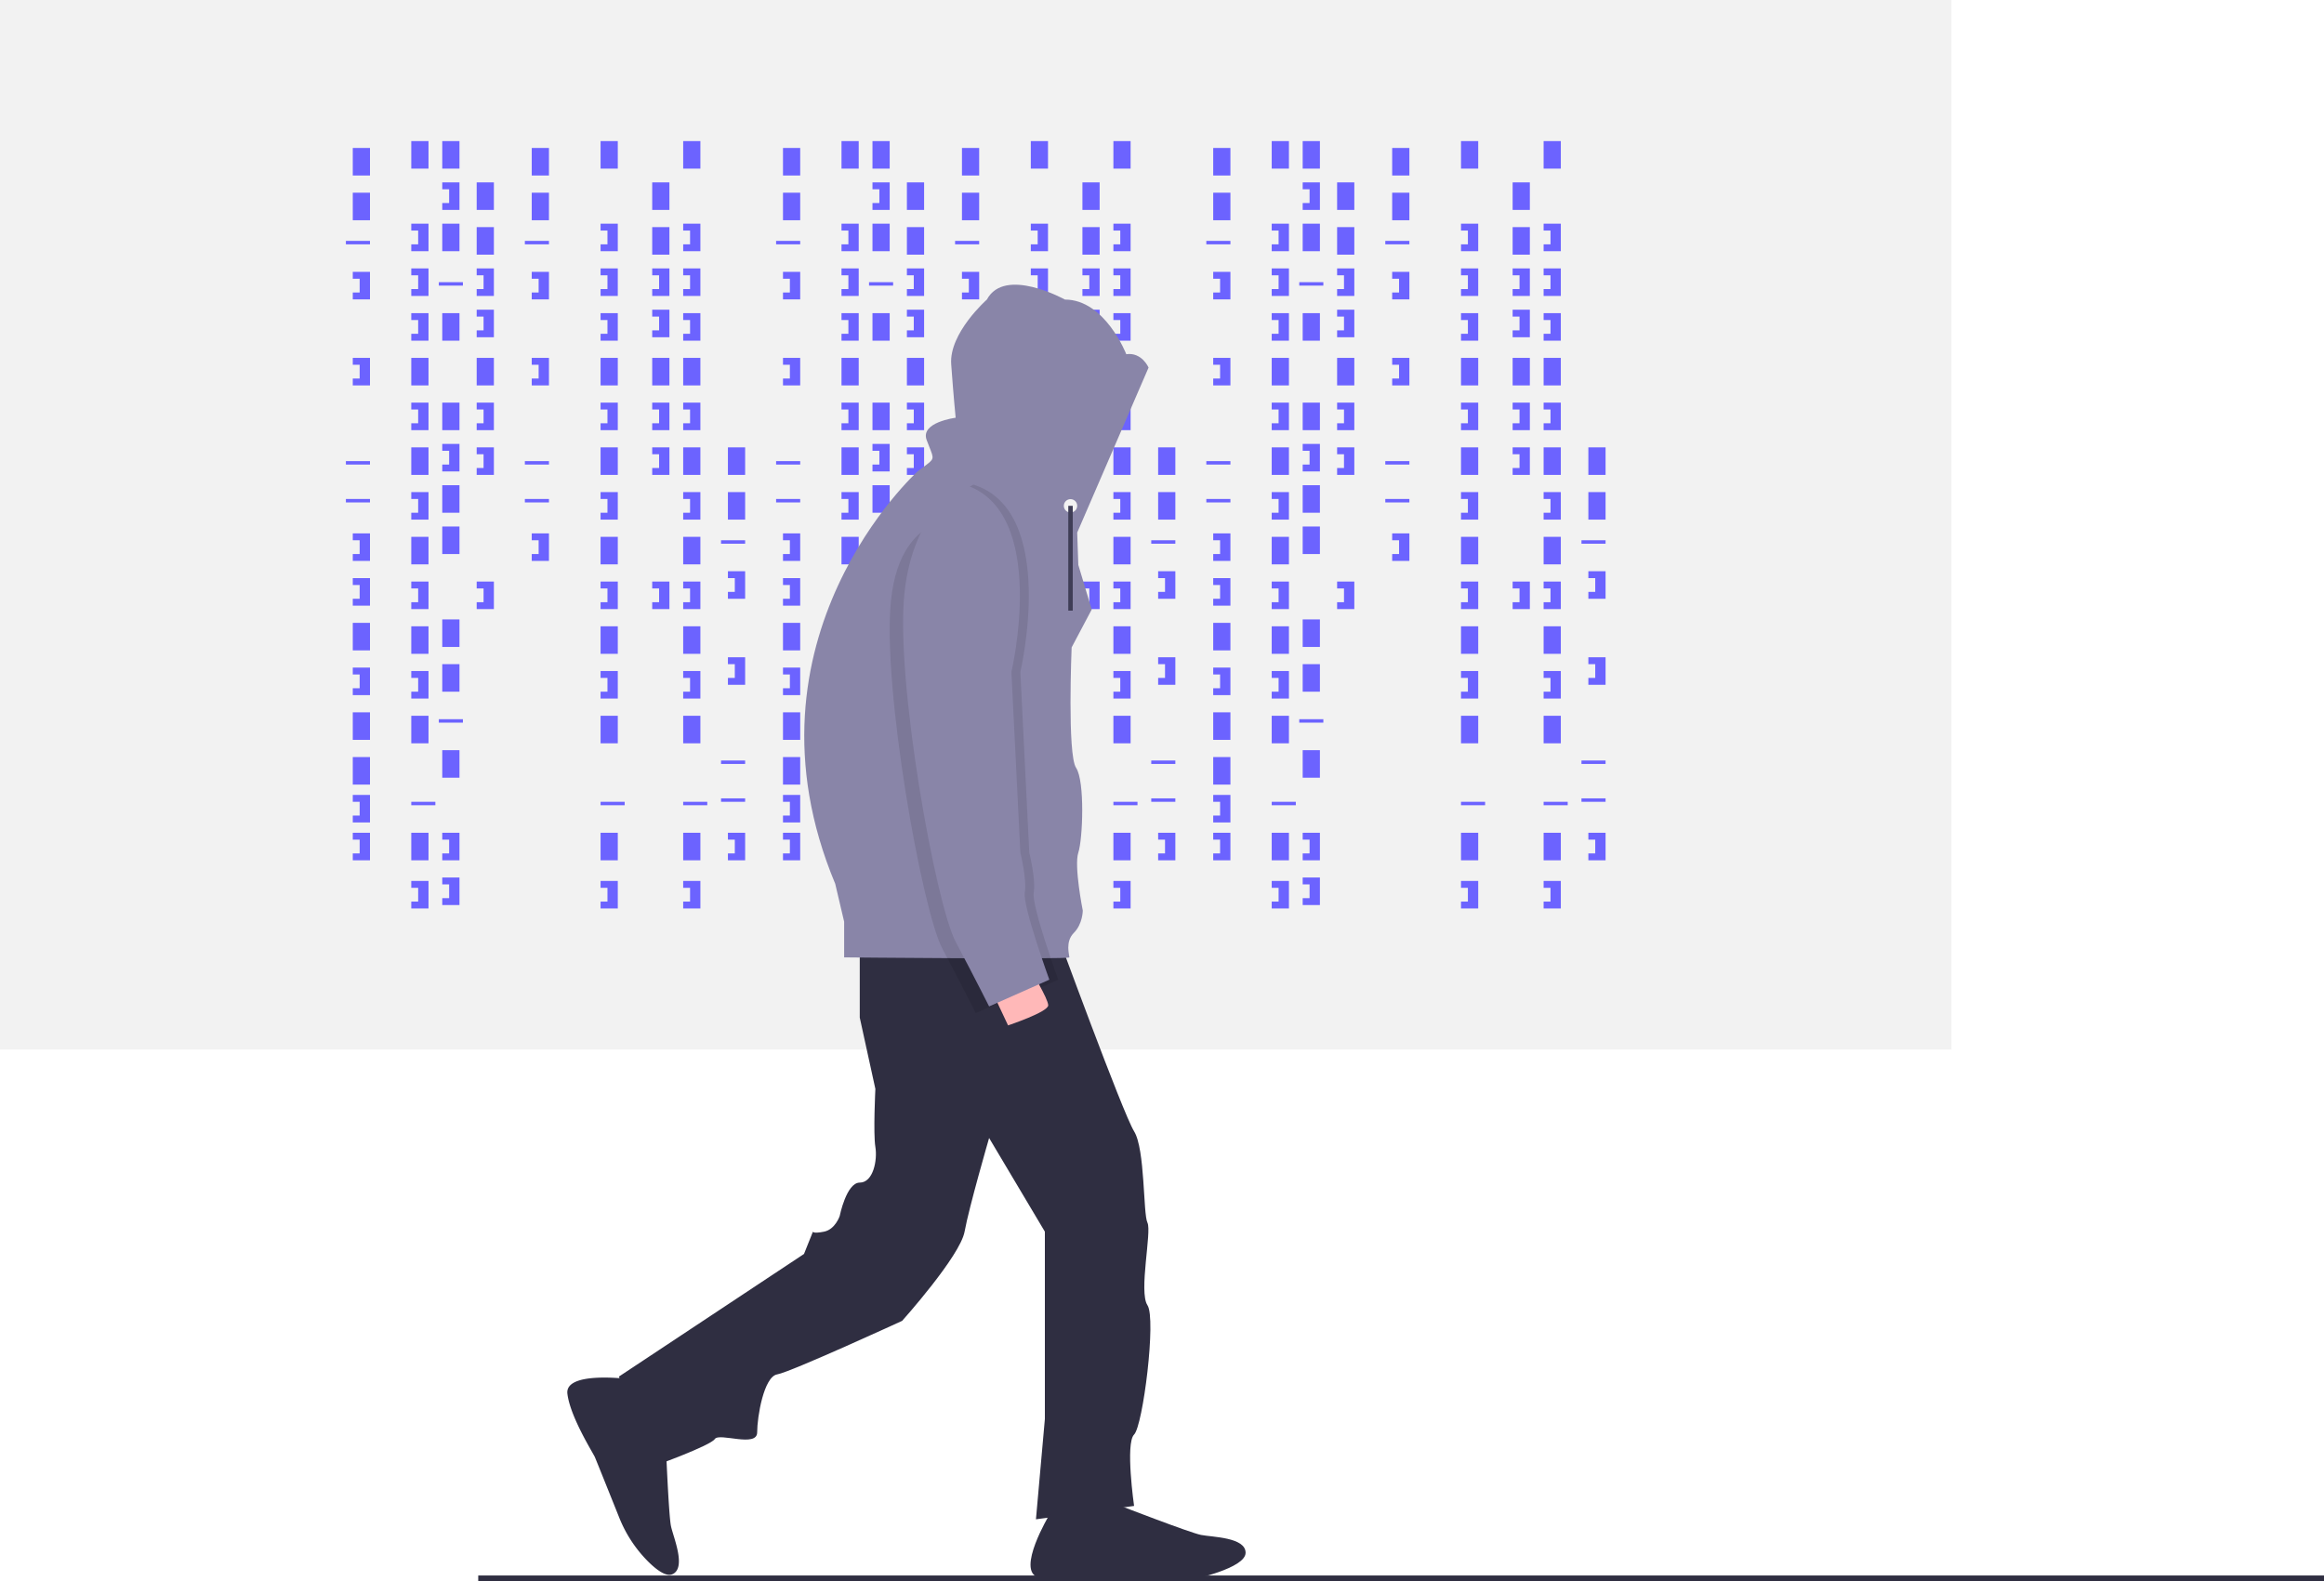 <?xml version="1.0" encoding="utf-8"?>
<svg data-name="Layer 1" width="1042.039" height="709.089" viewBox="0 0 1042.039 709.089"
  xmlns="http://www.w3.org/2000/svg">
  <defs />
  <title>hacker_mind</title>
  <rect width="875" height="470.679" style="fill: rgb(242, 242, 242);" />
  <rect x="158.179" y="66.358" width="7.716" height="12.346" fill="#6c63ff" />
  <rect x="184.414" y="63.272" width="7.716" height="12.346" fill="#6c63ff" />
  <rect x="198.302" y="63.272" width="7.716" height="12.346" fill="#6c63ff" />
  <rect x="198.302" y="100.309" width="7.716" height="12.346" fill="#6c63ff" />
  <rect x="213.735" y="81.79" width="7.716" height="12.346" fill="#6c63ff" />
  <rect x="213.735" y="101.852" width="7.716" height="12.346" fill="#6c63ff" />
  <rect x="198.302" y="140.432" width="7.716" height="12.346" fill="#6c63ff" />
  <rect x="213.735" y="160.494" width="7.716" height="12.346" fill="#6c63ff" />
  <rect x="198.302" y="236.111" width="7.716" height="12.346" fill="#6c63ff" />
  <rect x="184.414" y="160.494" width="7.716" height="12.346" fill="#6c63ff" />
  <rect x="158.179" y="86.42" width="7.716" height="12.346" fill="#6c63ff" />
  <rect x="158.179" y="279.321" width="7.716" height="12.346" fill="#6c63ff" />
  <rect x="158.179" y="319.444" width="7.716" height="12.346" fill="#6c63ff" />
  <rect x="158.179" y="339.506" width="7.716" height="12.346" fill="#6c63ff" />
  <rect x="155.093" y="108.025" width="10.802" height="1.543" fill="#6c63ff" />
  <rect x="196.759" y="126.543" width="10.802" height="1.543" fill="#6c63ff" />
  <rect x="155.093" y="206.79" width="10.802" height="1.543" fill="#6c63ff" />
  <rect x="155.093" y="223.765" width="10.802" height="1.543" fill="#6c63ff" />
  <rect x="196.759" y="322.531" width="10.802" height="1.543" fill="#6c63ff" />
  <rect x="184.414" y="359.568" width="10.802" height="1.543" fill="#6c63ff" />
  <polygon
    points="158.179 121.914 158.179 125 161.265 125 161.265 131.173 158.179 131.173 158.179 134.259 165.895 134.259 165.895 121.914 158.179 121.914"
    fill="#6c63ff" />
  <polygon
    points="184.414 100.309 184.414 103.395 187.5 103.395 187.5 109.568 184.414 109.568 184.414 112.654 192.13 112.654 192.13 100.309 184.414 100.309"
    fill="#6c63ff" />
  <polygon
    points="213.735 120.37 213.735 123.457 216.821 123.457 216.821 129.63 213.735 129.63 213.735 132.716 221.451 132.716 221.451 120.37 213.735 120.37"
    fill="#6c63ff" />
  <polygon
    points="213.735 180.556 213.735 183.642 216.821 183.642 216.821 189.815 213.735 189.815 213.735 192.901 221.451 192.901 221.451 180.556 213.735 180.556"
    fill="#6c63ff" />
  <polygon
    points="213.735 200.617 213.735 203.704 216.821 203.704 216.821 209.877 213.735 209.877 213.735 212.963 221.451 212.963 221.451 200.617 213.735 200.617"
    fill="#6c63ff" />
  <polygon
    points="213.735 138.889 213.735 141.975 216.821 141.975 216.821 148.148 213.735 148.148 213.735 151.235 221.451 151.235 221.451 138.889 213.735 138.889"
    fill="#6c63ff" />
  <polygon
    points="198.302 81.79 198.302 84.877 201.389 84.877 201.389 91.049 198.302 91.049 198.302 94.136 206.019 94.136 206.019 81.79 198.302 81.79"
    fill="#6c63ff" />
  <rect x="198.302" y="180.556" width="7.716" height="12.346" fill="#6c63ff" />
  <rect x="198.302" y="217.593" width="7.716" height="12.346" fill="#6c63ff" />
  <polygon
    points="198.302 199.074 198.302 202.16 201.389 202.16 201.389 208.333 198.302 208.333 198.302 211.42 206.019 211.42 206.019 199.074 198.302 199.074"
    fill="#6c63ff" />
  <polygon
    points="184.414 120.37 184.414 123.457 187.5 123.457 187.5 129.63 184.414 129.63 184.414 132.716 192.13 132.716 192.13 120.37 184.414 120.37"
    fill="#6c63ff" />
  <polygon
    points="184.414 140.432 184.414 143.519 187.5 143.519 187.5 149.691 184.414 149.691 184.414 152.778 192.13 152.778 192.13 140.432 184.414 140.432"
    fill="#6c63ff" />
  <rect x="184.414" y="200.617" width="7.716" height="12.346" fill="#6c63ff" />
  <polygon
    points="184.414 180.556 184.414 183.642 187.5 183.642 187.5 189.815 184.414 189.815 184.414 192.901 192.13 192.901 192.13 180.556 184.414 180.556"
    fill="#6c63ff" />
  <rect x="184.414" y="240.741" width="7.716" height="12.346" fill="#6c63ff" />
  <polygon
    points="184.414 220.679 184.414 223.765 187.5 223.765 187.5 229.938 184.414 229.938 184.414 233.025 192.13 233.025 192.13 220.679 184.414 220.679"
    fill="#6c63ff" />
  <rect x="184.414" y="280.864" width="7.716" height="12.346" fill="#6c63ff" />
  <rect x="198.302" y="277.778" width="7.716" height="12.346" fill="#6c63ff" />
  <polygon
    points="184.414 260.802 184.414 263.889 187.5 263.889 187.5 270.062 184.414 270.062 184.414 273.148 192.13 273.148 192.13 260.802 184.414 260.802"
    fill="#6c63ff" />
  <polygon
    points="213.735 260.802 213.735 263.889 216.821 263.889 216.821 270.062 213.735 270.062 213.735 273.148 221.451 273.148 221.451 260.802 213.735 260.802"
    fill="#6c63ff" />
  <rect x="292.438" y="81.79" width="7.716" height="12.346" fill="#6c63ff" />
  <rect x="292.438" y="101.852" width="7.716" height="12.346" fill="#6c63ff" />
  <rect x="292.438" y="160.494" width="7.716" height="12.346" fill="#6c63ff" />
  <polygon
    points="292.438 120.37 292.438 123.457 295.525 123.457 295.525 129.63 292.438 129.63 292.438 132.716 300.154 132.716 300.154 120.37 292.438 120.37"
    fill="#6c63ff" />
  <polygon
    points="292.438 180.556 292.438 183.642 295.525 183.642 295.525 189.815 292.438 189.815 292.438 192.901 300.154 192.901 300.154 180.556 292.438 180.556"
    fill="#6c63ff" />
  <polygon
    points="292.438 200.617 292.438 203.704 295.525 203.704 295.525 209.877 292.438 209.877 292.438 212.963 300.154 212.963 300.154 200.617 292.438 200.617"
    fill="#6c63ff" />
  <polygon
    points="292.438 138.889 292.438 141.975 295.525 141.975 295.525 148.148 292.438 148.148 292.438 151.235 300.154 151.235 300.154 138.889 292.438 138.889"
    fill="#6c63ff" />
  <polygon
    points="292.438 260.802 292.438 263.889 295.525 263.889 295.525 270.062 292.438 270.062 292.438 273.148 300.154 273.148 300.154 260.802 292.438 260.802"
    fill="#6c63ff" />
  <rect x="184.414" y="320.988" width="7.716" height="12.346" fill="#6c63ff" />
  <rect x="198.302" y="297.84" width="7.716" height="12.346" fill="#6c63ff" />
  <rect x="184.414" y="373.457" width="7.716" height="12.346" fill="#6c63ff" />
  <rect x="198.302" y="336.42" width="7.716" height="12.346" fill="#6c63ff" />
  <polygon
    points="184.414 300.926 184.414 304.012 187.5 304.012 187.5 310.185 184.414 310.185 184.414 313.272 192.13 313.272 192.13 300.926 184.414 300.926"
    fill="#6c63ff" />
  <polygon
    points="184.414 395.062 184.414 398.148 187.5 398.148 187.5 404.321 184.414 404.321 184.414 407.407 192.13 407.407 192.13 395.062 184.414 395.062"
    fill="#6c63ff" />
  <rect x="269.29" y="63.272" width="7.716" height="12.346" fill="#6c63ff" />
  <rect x="269.29" y="160.494" width="7.716" height="12.346" fill="#6c63ff" />
  <rect x="269.29" y="359.568" width="10.802" height="1.543" fill="#6c63ff" />
  <polygon
    points="269.29 100.309 269.29 103.395 272.377 103.395 272.377 109.568 269.29 109.568 269.29 112.654 277.006 112.654 277.006 100.309 269.29 100.309"
    fill="#6c63ff" />
  <polygon
    points="269.29 120.37 269.29 123.457 272.377 123.457 272.377 129.63 269.29 129.63 269.29 132.716 277.006 132.716 277.006 120.37 269.29 120.37"
    fill="#6c63ff" />
  <polygon
    points="269.29 140.432 269.29 143.519 272.377 143.519 272.377 149.691 269.29 149.691 269.29 152.778 277.006 152.778 277.006 140.432 269.29 140.432"
    fill="#6c63ff" />
  <rect x="269.29" y="200.617" width="7.716" height="12.346" fill="#6c63ff" />
  <polygon
    points="269.29 180.556 269.29 183.642 272.377 183.642 272.377 189.815 269.29 189.815 269.29 192.901 277.006 192.901 277.006 180.556 269.29 180.556"
    fill="#6c63ff" />
  <rect x="269.29" y="240.741" width="7.716" height="12.346" fill="#6c63ff" />
  <polygon
    points="269.29 220.679 269.29 223.765 272.377 223.765 272.377 229.938 269.29 229.938 269.29 233.025 277.006 233.025 277.006 220.679 269.29 220.679"
    fill="#6c63ff" />
  <rect x="269.29" y="280.864" width="7.716" height="12.346" fill="#6c63ff" />
  <polygon
    points="269.29 260.802 269.29 263.889 272.377 263.889 272.377 270.062 269.29 270.062 269.29 273.148 277.006 273.148 277.006 260.802 269.29 260.802"
    fill="#6c63ff" />
  <rect x="269.29" y="320.988" width="7.716" height="12.346" fill="#6c63ff" />
  <rect x="269.29" y="373.457" width="7.716" height="12.346" fill="#6c63ff" />
  <polygon
    points="269.29 300.926 269.29 304.012 272.377 304.012 272.377 310.185 269.29 310.185 269.29 313.272 277.006 313.272 277.006 300.926 269.29 300.926"
    fill="#6c63ff" />
  <polygon
    points="269.29 395.062 269.29 398.148 272.377 398.148 272.377 404.321 269.29 404.321 269.29 407.407 277.006 407.407 277.006 395.062 269.29 395.062"
    fill="#6c63ff" />
  <rect x="306.327" y="63.272" width="7.716" height="12.346" fill="#6c63ff" />
  <rect x="306.327" y="160.494" width="7.716" height="12.346" fill="#6c63ff" />
  <rect x="306.327" y="359.568" width="10.802" height="1.543" fill="#6c63ff" />
  <polygon
    points="306.327 100.309 306.327 103.395 309.414 103.395 309.414 109.568 306.327 109.568 306.327 112.654 314.043 112.654 314.043 100.309 306.327 100.309"
    fill="#6c63ff" />
  <polygon
    points="306.327 120.37 306.327 123.457 309.414 123.457 309.414 129.63 306.327 129.63 306.327 132.716 314.043 132.716 314.043 120.37 306.327 120.37"
    fill="#6c63ff" />
  <polygon
    points="306.327 140.432 306.327 143.519 309.414 143.519 309.414 149.691 306.327 149.691 306.327 152.778 314.043 152.778 314.043 140.432 306.327 140.432"
    fill="#6c63ff" />
  <rect x="306.327" y="200.617" width="7.716" height="12.346" fill="#6c63ff" />
  <polygon
    points="306.327 180.556 306.327 183.642 309.414 183.642 309.414 189.815 306.327 189.815 306.327 192.901 314.043 192.901 314.043 180.556 306.327 180.556"
    fill="#6c63ff" />
  <rect x="306.327" y="240.741" width="7.716" height="12.346" fill="#6c63ff" />
  <polygon
    points="306.327 220.679 306.327 223.765 309.414 223.765 309.414 229.938 306.327 229.938 306.327 233.025 314.043 233.025 314.043 220.679 306.327 220.679"
    fill="#6c63ff" />
  <rect x="306.327" y="280.864" width="7.716" height="12.346" fill="#6c63ff" />
  <polygon
    points="306.327 260.802 306.327 263.889 309.414 263.889 309.414 270.062 306.327 270.062 306.327 273.148 314.043 273.148 314.043 260.802 306.327 260.802"
    fill="#6c63ff" />
  <rect x="306.327" y="320.988" width="7.716" height="12.346" fill="#6c63ff" />
  <rect x="306.327" y="373.457" width="7.716" height="12.346" fill="#6c63ff" />
  <polygon
    points="306.327 300.926 306.327 304.012 309.414 304.012 309.414 310.185 306.327 310.185 306.327 313.272 314.043 313.272 314.043 300.926 306.327 300.926"
    fill="#6c63ff" />
  <polygon
    points="306.327 395.062 306.327 398.148 309.414 398.148 309.414 404.321 306.327 404.321 306.327 407.407 314.043 407.407 314.043 395.062 306.327 395.062"
    fill="#6c63ff" />
  <polygon
    points="198.302 373.457 198.302 376.543 201.389 376.543 201.389 382.716 198.302 382.716 198.302 385.802 206.019 385.802 206.019 373.457 198.302 373.457"
    fill="#6c63ff" />
  <polygon
    points="198.302 393.519 198.302 396.605 201.389 396.605 201.389 402.778 198.302 402.778 198.302 405.864 206.019 405.864 206.019 393.519 198.302 393.519"
    fill="#6c63ff" />
  <polygon
    points="158.179 160.494 158.179 163.58 161.265 163.58 161.265 169.753 158.179 169.753 158.179 172.84 165.895 172.84 165.895 160.494 158.179 160.494"
    fill="#6c63ff" />
  <polygon
    points="158.179 239.198 158.179 242.284 161.265 242.284 161.265 248.457 158.179 248.457 158.179 251.543 165.895 251.543 165.895 239.198 158.179 239.198"
    fill="#6c63ff" />
  <polygon
    points="158.179 259.259 158.179 262.346 161.265 262.346 161.265 268.519 158.179 268.519 158.179 271.605 165.895 271.605 165.895 259.259 158.179 259.259"
    fill="#6c63ff" />
  <polygon
    points="158.179 299.383 158.179 302.469 161.265 302.469 161.265 308.642 158.179 308.642 158.179 311.728 165.895 311.728 165.895 299.383 158.179 299.383"
    fill="#6c63ff" />
  <polygon
    points="158.179 356.481 158.179 359.568 161.265 359.568 161.265 365.741 158.179 365.741 158.179 368.827 165.895 368.827 165.895 356.481 158.179 356.481"
    fill="#6c63ff" />
  <polygon
    points="158.179 373.457 158.179 376.543 161.265 376.543 161.265 382.716 158.179 382.716 158.179 385.802 165.895 385.802 165.895 373.457 158.179 373.457"
    fill="#6c63ff" />
  <rect x="238.426" y="66.358" width="7.716" height="12.346" fill="#6c63ff" />
  <rect x="238.426" y="86.42" width="7.716" height="12.346" fill="#6c63ff" />
  <rect x="235.34" y="108.025" width="10.802" height="1.543" fill="#6c63ff" />
  <rect x="235.34" y="206.79" width="10.802" height="1.543" fill="#6c63ff" />
  <rect x="235.34" y="223.765" width="10.802" height="1.543" fill="#6c63ff" />
  <polygon
    points="238.426 121.914 238.426 125 241.512 125 241.512 131.173 238.426 131.173 238.426 134.259 246.142 134.259 246.142 121.914 238.426 121.914"
    fill="#6c63ff" />
  <polygon
    points="238.426 160.494 238.426 163.58 241.512 163.58 241.512 169.753 238.426 169.753 238.426 172.84 246.142 172.84 246.142 160.494 238.426 160.494"
    fill="#6c63ff" />
  <polygon
    points="238.426 239.198 238.426 242.284 241.512 242.284 241.512 248.457 238.426 248.457 238.426 251.543 246.142 251.543 246.142 239.198 238.426 239.198"
    fill="#6c63ff" />
  <rect x="326.389" y="200.617" width="7.716" height="12.346" fill="#6c63ff" />
  <rect x="326.389" y="220.679" width="7.716" height="12.346" fill="#6c63ff" />
  <rect x="323.302" y="242.284" width="10.802" height="1.543" fill="#6c63ff" />
  <rect x="323.302" y="341.049" width="10.802" height="1.543" fill="#6c63ff" />
  <rect x="323.302" y="358.025" width="10.802" height="1.543" fill="#6c63ff" />
  <polygon
    points="326.389 256.173 326.389 259.259 329.475 259.259 329.475 265.432 326.389 265.432 326.389 268.519 334.105 268.519 334.105 256.173 326.389 256.173"
    fill="#6c63ff" />
  <polygon
    points="326.389 294.753 326.389 297.84 329.475 297.84 329.475 304.012 326.389 304.012 326.389 307.099 334.105 307.099 334.105 294.753 326.389 294.753"
    fill="#6c63ff" />
  <polygon
    points="326.389 373.457 326.389 376.543 329.475 376.543 329.475 382.716 326.389 382.716 326.389 385.802 334.105 385.802 334.105 373.457 326.389 373.457"
    fill="#6c63ff" />
  <rect x="351.08" y="66.358" width="7.716" height="12.346" fill="#6c63ff" />
  <rect x="377.315" y="63.272" width="7.716" height="12.346" fill="#6c63ff" />
  <rect x="391.204" y="63.272" width="7.716" height="12.346" fill="#6c63ff" />
  <rect x="391.204" y="100.309" width="7.716" height="12.346" fill="#6c63ff" />
  <rect x="406.636" y="81.79" width="7.716" height="12.346" fill="#6c63ff" />
  <rect x="406.636" y="101.852" width="7.716" height="12.346" fill="#6c63ff" />
  <rect x="391.204" y="140.432" width="7.716" height="12.346" fill="#6c63ff" />
  <rect x="406.636" y="160.494" width="7.716" height="12.346" fill="#6c63ff" />
  <rect x="391.204" y="236.111" width="7.716" height="12.346" fill="#6c63ff" />
  <rect x="377.315" y="160.494" width="7.716" height="12.346" fill="#6c63ff" />
  <rect x="351.08" y="86.42" width="7.716" height="12.346" fill="#6c63ff" />
  <rect x="351.08" y="279.321" width="7.716" height="12.346" fill="#6c63ff" />
  <rect x="351.08" y="319.444" width="7.716" height="12.346" fill="#6c63ff" />
  <rect x="351.08" y="339.506" width="7.716" height="12.346" fill="#6c63ff" />
  <rect x="347.994" y="108.025" width="10.802" height="1.543" fill="#6c63ff" />
  <rect x="389.66" y="126.543" width="10.802" height="1.543" fill="#6c63ff" />
  <rect x="347.994" y="206.79" width="10.802" height="1.543" fill="#6c63ff" />
  <rect x="347.994" y="223.765" width="10.802" height="1.543" fill="#6c63ff" />
  <rect x="389.66" y="322.531" width="10.802" height="1.543" fill="#6c63ff" />
  <rect x="377.315" y="359.568" width="10.802" height="1.543" fill="#6c63ff" />
  <polygon
    points="351.08 121.914 351.08 125 354.167 125 354.167 131.173 351.08 131.173 351.08 134.259 358.796 134.259 358.796 121.914 351.08 121.914"
    fill="#6c63ff" />
  <polygon
    points="377.315 100.309 377.315 103.395 380.401 103.395 380.401 109.568 377.315 109.568 377.315 112.654 385.031 112.654 385.031 100.309 377.315 100.309"
    fill="#6c63ff" />
  <polygon
    points="406.636 120.37 406.636 123.457 409.722 123.457 409.722 129.63 406.636 129.63 406.636 132.716 414.352 132.716 414.352 120.37 406.636 120.37"
    fill="#6c63ff" />
  <polygon
    points="406.636 180.556 406.636 183.642 409.722 183.642 409.722 189.815 406.636 189.815 406.636 192.901 414.352 192.901 414.352 180.556 406.636 180.556"
    fill="#6c63ff" />
  <polygon
    points="406.636 200.617 406.636 203.704 409.722 203.704 409.722 209.877 406.636 209.877 406.636 212.963 414.352 212.963 414.352 200.617 406.636 200.617"
    fill="#6c63ff" />
  <polygon
    points="406.636 138.889 406.636 141.975 409.722 141.975 409.722 148.148 406.636 148.148 406.636 151.235 414.352 151.235 414.352 138.889 406.636 138.889"
    fill="#6c63ff" />
  <polygon
    points="391.204 81.79 391.204 84.877 394.29 84.877 394.29 91.049 391.204 91.049 391.204 94.136 398.92 94.136 398.92 81.79 391.204 81.79"
    fill="#6c63ff" />
  <rect x="391.204" y="180.556" width="7.716" height="12.346" fill="#6c63ff" />
  <rect x="391.204" y="217.593" width="7.716" height="12.346" fill="#6c63ff" />
  <polygon
    points="391.204 199.074 391.204 202.16 394.29 202.16 394.29 208.333 391.204 208.333 391.204 211.42 398.92 211.42 398.92 199.074 391.204 199.074"
    fill="#6c63ff" />
  <polygon
    points="377.315 120.37 377.315 123.457 380.401 123.457 380.401 129.63 377.315 129.63 377.315 132.716 385.031 132.716 385.031 120.37 377.315 120.37"
    fill="#6c63ff" />
  <polygon
    points="377.315 140.432 377.315 143.519 380.401 143.519 380.401 149.691 377.315 149.691 377.315 152.778 385.031 152.778 385.031 140.432 377.315 140.432"
    fill="#6c63ff" />
  <rect x="377.315" y="200.617" width="7.716" height="12.346" fill="#6c63ff" />
  <polygon
    points="377.315 180.556 377.315 183.642 380.401 183.642 380.401 189.815 377.315 189.815 377.315 192.901 385.031 192.901 385.031 180.556 377.315 180.556"
    fill="#6c63ff" />
  <rect x="377.315" y="240.741" width="7.716" height="12.346" fill="#6c63ff" />
  <polygon
    points="377.315 220.679 377.315 223.765 380.401 223.765 380.401 229.938 377.315 229.938 377.315 233.025 385.031 233.025 385.031 220.679 377.315 220.679"
    fill="#6c63ff" />
  <rect x="377.315" y="280.864" width="7.716" height="12.346" fill="#6c63ff" />
  <rect x="391.204" y="277.778" width="7.716" height="12.346" fill="#6c63ff" />
  <polygon
    points="377.315 260.802 377.315 263.889 380.401 263.889 380.401 270.062 377.315 270.062 377.315 273.148 385.031 273.148 385.031 260.802 377.315 260.802"
    fill="#6c63ff" />
  <polygon
    points="406.636 260.802 406.636 263.889 409.722 263.889 409.722 270.062 406.636 270.062 406.636 273.148 414.352 273.148 414.352 260.802 406.636 260.802"
    fill="#6c63ff" />
  <rect x="485.34" y="81.79" width="7.716" height="12.346" fill="#6c63ff" />
  <rect x="485.34" y="101.852" width="7.716" height="12.346" fill="#6c63ff" />
  <rect x="485.34" y="160.494" width="7.716" height="12.346" fill="#6c63ff" />
  <polygon
    points="485.34 120.37 485.34 123.457 488.426 123.457 488.426 129.63 485.34 129.63 485.34 132.716 493.056 132.716 493.056 120.37 485.34 120.37"
    fill="#6c63ff" />
  <polygon
    points="485.34 180.556 485.34 183.642 488.426 183.642 488.426 189.815 485.34 189.815 485.34 192.901 493.056 192.901 493.056 180.556 485.34 180.556"
    fill="#6c63ff" />
  <polygon
    points="485.34 200.617 485.34 203.704 488.426 203.704 488.426 209.877 485.34 209.877 485.34 212.963 493.056 212.963 493.056 200.617 485.34 200.617"
    fill="#6c63ff" />
  <polygon
    points="485.34 138.889 485.34 141.975 488.426 141.975 488.426 148.148 485.34 148.148 485.34 151.235 493.056 151.235 493.056 138.889 485.34 138.889"
    fill="#6c63ff" />
  <polygon
    points="485.34 260.802 485.34 263.889 488.426 263.889 488.426 270.062 485.34 270.062 485.34 273.148 493.056 273.148 493.056 260.802 485.34 260.802"
    fill="#6c63ff" />
  <rect x="377.315" y="320.988" width="7.716" height="12.346" fill="#6c63ff" />
  <rect x="391.204" y="297.84" width="7.716" height="12.346" fill="#6c63ff" />
  <rect x="377.315" y="373.457" width="7.716" height="12.346" fill="#6c63ff" />
  <rect x="391.204" y="336.42" width="7.716" height="12.346" fill="#6c63ff" />
  <polygon
    points="377.315 300.926 377.315 304.012 380.401 304.012 380.401 310.185 377.315 310.185 377.315 313.272 385.031 313.272 385.031 300.926 377.315 300.926"
    fill="#6c63ff" />
  <polygon
    points="377.315 395.062 377.315 398.148 380.401 398.148 380.401 404.321 377.315 404.321 377.315 407.407 385.031 407.407 385.031 395.062 377.315 395.062"
    fill="#6c63ff" />
  <rect x="462.191" y="63.272" width="7.716" height="12.346" fill="#6c63ff" />
  <rect x="462.191" y="160.494" width="7.716" height="12.346" fill="#6c63ff" />
  <rect x="462.191" y="359.568" width="10.802" height="1.543" fill="#6c63ff" />
  <polygon
    points="462.191 100.309 462.191 103.395 465.278 103.395 465.278 109.568 462.191 109.568 462.191 112.654 469.907 112.654 469.907 100.309 462.191 100.309"
    fill="#6c63ff" />
  <polygon
    points="462.191 120.37 462.191 123.457 465.278 123.457 465.278 129.63 462.191 129.63 462.191 132.716 469.907 132.716 469.907 120.37 462.191 120.37"
    fill="#6c63ff" />
  <polygon
    points="462.191 140.432 462.191 143.519 465.278 143.519 465.278 149.691 462.191 149.691 462.191 152.778 469.907 152.778 469.907 140.432 462.191 140.432"
    fill="#6c63ff" />
  <rect x="462.191" y="200.617" width="7.716" height="12.346" fill="#6c63ff" />
  <polygon
    points="462.191 180.556 462.191 183.642 465.278 183.642 465.278 189.815 462.191 189.815 462.191 192.901 469.907 192.901 469.907 180.556 462.191 180.556"
    fill="#6c63ff" />
  <rect x="462.191" y="240.741" width="7.716" height="12.346" fill="#6c63ff" />
  <polygon
    points="462.191 220.679 462.191 223.765 465.278 223.765 465.278 229.938 462.191 229.938 462.191 233.025 469.907 233.025 469.907 220.679 462.191 220.679"
    fill="#6c63ff" />
  <rect x="462.191" y="280.864" width="7.716" height="12.346" fill="#6c63ff" />
  <polygon
    points="462.191 260.802 462.191 263.889 465.278 263.889 465.278 270.062 462.191 270.062 462.191 273.148 469.907 273.148 469.907 260.802 462.191 260.802"
    fill="#6c63ff" />
  <rect x="462.191" y="320.988" width="7.716" height="12.346" fill="#6c63ff" />
  <rect x="462.191" y="373.457" width="7.716" height="12.346" fill="#6c63ff" />
  <polygon
    points="462.191 300.926 462.191 304.012 465.278 304.012 465.278 310.185 462.191 310.185 462.191 313.272 469.907 313.272 469.907 300.926 462.191 300.926"
    fill="#6c63ff" />
  <polygon
    points="462.191 395.062 462.191 398.148 465.278 398.148 465.278 404.321 462.191 404.321 462.191 407.407 469.907 407.407 469.907 395.062 462.191 395.062"
    fill="#6c63ff" />
  <rect x="499.228" y="63.272" width="7.716" height="12.346" fill="#6c63ff" />
  <rect x="499.228" y="160.494" width="7.716" height="12.346" fill="#6c63ff" />
  <rect x="499.228" y="359.568" width="10.802" height="1.543" fill="#6c63ff" />
  <polygon
    points="499.228 100.309 499.228 103.395 502.315 103.395 502.315 109.568 499.228 109.568 499.228 112.654 506.944 112.654 506.944 100.309 499.228 100.309"
    fill="#6c63ff" />
  <polygon
    points="499.228 120.37 499.228 123.457 502.315 123.457 502.315 129.63 499.228 129.63 499.228 132.716 506.944 132.716 506.944 120.37 499.228 120.37"
    fill="#6c63ff" />
  <polygon
    points="499.228 140.432 499.228 143.519 502.315 143.519 502.315 149.691 499.228 149.691 499.228 152.778 506.944 152.778 506.944 140.432 499.228 140.432"
    fill="#6c63ff" />
  <rect x="499.228" y="200.617" width="7.716" height="12.346" fill="#6c63ff" />
  <polygon
    points="499.228 180.556 499.228 183.642 502.315 183.642 502.315 189.815 499.228 189.815 499.228 192.901 506.944 192.901 506.944 180.556 499.228 180.556"
    fill="#6c63ff" />
  <rect x="499.228" y="240.741" width="7.716" height="12.346" fill="#6c63ff" />
  <polygon
    points="499.228 220.679 499.228 223.765 502.315 223.765 502.315 229.938 499.228 229.938 499.228 233.025 506.944 233.025 506.944 220.679 499.228 220.679"
    fill="#6c63ff" />
  <rect x="499.228" y="280.864" width="7.716" height="12.346" fill="#6c63ff" />
  <polygon
    points="499.228 260.802 499.228 263.889 502.315 263.889 502.315 270.062 499.228 270.062 499.228 273.148 506.944 273.148 506.944 260.802 499.228 260.802"
    fill="#6c63ff" />
  <rect x="499.228" y="320.988" width="7.716" height="12.346" fill="#6c63ff" />
  <rect x="499.228" y="373.457" width="7.716" height="12.346" fill="#6c63ff" />
  <polygon
    points="499.228 300.926 499.228 304.012 502.315 304.012 502.315 310.185 499.228 310.185 499.228 313.272 506.944 313.272 506.944 300.926 499.228 300.926"
    fill="#6c63ff" />
  <polygon
    points="499.228 395.062 499.228 398.148 502.315 398.148 502.315 404.321 499.228 404.321 499.228 407.407 506.944 407.407 506.944 395.062 499.228 395.062"
    fill="#6c63ff" />
  <polygon
    points="391.204 373.457 391.204 376.543 394.29 376.543 394.29 382.716 391.204 382.716 391.204 385.802 398.92 385.802 398.92 373.457 391.204 373.457"
    fill="#6c63ff" />
  <polygon
    points="391.204 393.519 391.204 396.605 394.29 396.605 394.29 402.778 391.204 402.778 391.204 405.864 398.92 405.864 398.92 393.519 391.204 393.519"
    fill="#6c63ff" />
  <polygon
    points="351.08 160.494 351.08 163.58 354.167 163.58 354.167 169.753 351.08 169.753 351.08 172.84 358.796 172.84 358.796 160.494 351.08 160.494"
    fill="#6c63ff" />
  <polygon
    points="351.08 239.198 351.08 242.284 354.167 242.284 354.167 248.457 351.08 248.457 351.08 251.543 358.796 251.543 358.796 239.198 351.08 239.198"
    fill="#6c63ff" />
  <polygon
    points="351.08 259.259 351.08 262.346 354.167 262.346 354.167 268.519 351.08 268.519 351.08 271.605 358.796 271.605 358.796 259.259 351.08 259.259"
    fill="#6c63ff" />
  <polygon
    points="351.08 299.383 351.08 302.469 354.167 302.469 354.167 308.642 351.08 308.642 351.08 311.728 358.796 311.728 358.796 299.383 351.08 299.383"
    fill="#6c63ff" />
  <polygon
    points="351.08 356.481 351.08 359.568 354.167 359.568 354.167 365.741 351.08 365.741 351.08 368.827 358.796 368.827 358.796 356.481 351.08 356.481"
    fill="#6c63ff" />
  <polygon
    points="351.08 373.457 351.08 376.543 354.167 376.543 354.167 382.716 351.08 382.716 351.08 385.802 358.796 385.802 358.796 373.457 351.08 373.457"
    fill="#6c63ff" />
  <rect x="431.327" y="66.358" width="7.716" height="12.346" fill="#6c63ff" />
  <rect x="431.327" y="86.42" width="7.716" height="12.346" fill="#6c63ff" />
  <rect x="428.241" y="108.025" width="10.802" height="1.543" fill="#6c63ff" />
  <rect x="428.241" y="206.79" width="10.802" height="1.543" fill="#6c63ff" />
  <rect x="428.241" y="223.765" width="10.802" height="1.543" fill="#6c63ff" />
  <polygon
    points="431.327 121.914 431.327 125 434.414 125 434.414 131.173 431.327 131.173 431.327 134.259 439.043 134.259 439.043 121.914 431.327 121.914"
    fill="#6c63ff" />
  <polygon
    points="431.327 160.494 431.327 163.58 434.414 163.58 434.414 169.753 431.327 169.753 431.327 172.84 439.043 172.84 439.043 160.494 431.327 160.494"
    fill="#6c63ff" />
  <polygon
    points="431.327 239.198 431.327 242.284 434.414 242.284 434.414 248.457 431.327 248.457 431.327 251.543 439.043 251.543 439.043 239.198 431.327 239.198"
    fill="#6c63ff" />
  <rect x="519.29" y="200.617" width="7.716" height="12.346" fill="#6c63ff" />
  <rect x="519.29" y="220.679" width="7.716" height="12.346" fill="#6c63ff" />
  <rect x="516.204" y="242.284" width="10.802" height="1.543" fill="#6c63ff" />
  <rect x="516.204" y="341.049" width="10.802" height="1.543" fill="#6c63ff" />
  <rect x="516.204" y="358.025" width="10.802" height="1.543" fill="#6c63ff" />
  <polygon
    points="519.29 256.173 519.29 259.259 522.377 259.259 522.377 265.432 519.29 265.432 519.29 268.519 527.006 268.519 527.006 256.173 519.29 256.173"
    fill="#6c63ff" />
  <polygon
    points="519.29 294.753 519.29 297.84 522.377 297.84 522.377 304.012 519.29 304.012 519.29 307.099 527.006 307.099 527.006 294.753 519.29 294.753"
    fill="#6c63ff" />
  <polygon
    points="519.29 373.457 519.29 376.543 522.377 376.543 522.377 382.716 519.29 382.716 519.29 385.802 527.006 385.802 527.006 373.457 519.29 373.457"
    fill="#6c63ff" />
  <rect x="543.981" y="66.358" width="7.716" height="12.346" fill="#6c63ff" />
  <rect x="570.216" y="63.272" width="7.716" height="12.346" fill="#6c63ff" />
  <rect x="584.105" y="63.272" width="7.716" height="12.346" fill="#6c63ff" />
  <rect x="584.105" y="100.309" width="7.716" height="12.346" fill="#6c63ff" />
  <rect x="599.537" y="81.79" width="7.716" height="12.346" fill="#6c63ff" />
  <rect x="599.537" y="101.852" width="7.716" height="12.346" fill="#6c63ff" />
  <rect x="584.105" y="140.432" width="7.716" height="12.346" fill="#6c63ff" />
  <rect x="599.537" y="160.494" width="7.716" height="12.346" fill="#6c63ff" />
  <rect x="584.105" y="236.111" width="7.716" height="12.346" fill="#6c63ff" />
  <rect x="570.216" y="160.494" width="7.716" height="12.346" fill="#6c63ff" />
  <rect x="543.981" y="86.42" width="7.716" height="12.346" fill="#6c63ff" />
  <rect x="543.981" y="279.321" width="7.716" height="12.346" fill="#6c63ff" />
  <rect x="543.981" y="319.444" width="7.716" height="12.346" fill="#6c63ff" />
  <rect x="543.981" y="339.506" width="7.716" height="12.346" fill="#6c63ff" />
  <rect x="540.895" y="108.025" width="10.802" height="1.543" fill="#6c63ff" />
  <rect x="582.562" y="126.543" width="10.802" height="1.543" fill="#6c63ff" />
  <rect x="540.895" y="206.79" width="10.802" height="1.543" fill="#6c63ff" />
  <rect x="540.895" y="223.765" width="10.802" height="1.543" fill="#6c63ff" />
  <rect x="582.562" y="322.531" width="10.802" height="1.543" fill="#6c63ff" />
  <rect x="570.216" y="359.568" width="10.802" height="1.543" fill="#6c63ff" />
  <polygon
    points="543.981 121.914 543.981 125 547.068 125 547.068 131.173 543.981 131.173 543.981 134.259 551.698 134.259 551.698 121.914 543.981 121.914"
    fill="#6c63ff" />
  <polygon
    points="570.216 100.309 570.216 103.395 573.302 103.395 573.302 109.568 570.216 109.568 570.216 112.654 577.932 112.654 577.932 100.309 570.216 100.309"
    fill="#6c63ff" />
  <polygon
    points="599.537 120.37 599.537 123.457 602.623 123.457 602.623 129.63 599.537 129.63 599.537 132.716 607.253 132.716 607.253 120.37 599.537 120.37"
    fill="#6c63ff" />
  <polygon
    points="599.537 180.556 599.537 183.642 602.623 183.642 602.623 189.815 599.537 189.815 599.537 192.901 607.253 192.901 607.253 180.556 599.537 180.556"
    fill="#6c63ff" />
  <polygon
    points="599.537 200.617 599.537 203.704 602.623 203.704 602.623 209.877 599.537 209.877 599.537 212.963 607.253 212.963 607.253 200.617 599.537 200.617"
    fill="#6c63ff" />
  <polygon
    points="599.537 138.889 599.537 141.975 602.623 141.975 602.623 148.148 599.537 148.148 599.537 151.235 607.253 151.235 607.253 138.889 599.537 138.889"
    fill="#6c63ff" />
  <polygon
    points="584.105 81.79 584.105 84.877 587.191 84.877 587.191 91.049 584.105 91.049 584.105 94.136 591.821 94.136 591.821 81.79 584.105 81.79"
    fill="#6c63ff" />
  <rect x="584.105" y="180.556" width="7.716" height="12.346" fill="#6c63ff" />
  <rect x="584.105" y="217.593" width="7.716" height="12.346" fill="#6c63ff" />
  <polygon
    points="584.105 199.074 584.105 202.16 587.191 202.16 587.191 208.333 584.105 208.333 584.105 211.42 591.821 211.42 591.821 199.074 584.105 199.074"
    fill="#6c63ff" />
  <polygon
    points="570.216 120.37 570.216 123.457 573.302 123.457 573.302 129.63 570.216 129.63 570.216 132.716 577.932 132.716 577.932 120.37 570.216 120.37"
    fill="#6c63ff" />
  <polygon
    points="570.216 140.432 570.216 143.519 573.302 143.519 573.302 149.691 570.216 149.691 570.216 152.778 577.932 152.778 577.932 140.432 570.216 140.432"
    fill="#6c63ff" />
  <rect x="570.216" y="200.617" width="7.716" height="12.346" fill="#6c63ff" />
  <polygon
    points="570.216 180.556 570.216 183.642 573.302 183.642 573.302 189.815 570.216 189.815 570.216 192.901 577.932 192.901 577.932 180.556 570.216 180.556"
    fill="#6c63ff" />
  <rect x="570.216" y="240.741" width="7.716" height="12.346" fill="#6c63ff" />
  <polygon
    points="570.216 220.679 570.216 223.765 573.302 223.765 573.302 229.938 570.216 229.938 570.216 233.025 577.932 233.025 577.932 220.679 570.216 220.679"
    fill="#6c63ff" />
  <rect x="570.216" y="280.864" width="7.716" height="12.346" fill="#6c63ff" />
  <rect x="584.105" y="277.778" width="7.716" height="12.346" fill="#6c63ff" />
  <polygon
    points="570.216 260.802 570.216 263.889 573.302 263.889 573.302 270.062 570.216 270.062 570.216 273.148 577.932 273.148 577.932 260.802 570.216 260.802"
    fill="#6c63ff" />
  <polygon
    points="599.537 260.802 599.537 263.889 602.623 263.889 602.623 270.062 599.537 270.062 599.537 273.148 607.253 273.148 607.253 260.802 599.537 260.802"
    fill="#6c63ff" />
  <rect x="678.241" y="81.79" width="7.716" height="12.346" fill="#6c63ff" />
  <rect x="678.241" y="101.852" width="7.716" height="12.346" fill="#6c63ff" />
  <rect x="678.241" y="160.494" width="7.716" height="12.346" fill="#6c63ff" />
  <polygon
    points="678.241 120.37 678.241 123.457 681.327 123.457 681.327 129.63 678.241 129.63 678.241 132.716 685.957 132.716 685.957 120.37 678.241 120.37"
    fill="#6c63ff" />
  <polygon
    points="678.241 180.556 678.241 183.642 681.327 183.642 681.327 189.815 678.241 189.815 678.241 192.901 685.957 192.901 685.957 180.556 678.241 180.556"
    fill="#6c63ff" />
  <polygon
    points="678.241 200.617 678.241 203.704 681.327 203.704 681.327 209.877 678.241 209.877 678.241 212.963 685.957 212.963 685.957 200.617 678.241 200.617"
    fill="#6c63ff" />
  <polygon
    points="678.241 138.889 678.241 141.975 681.327 141.975 681.327 148.148 678.241 148.148 678.241 151.235 685.957 151.235 685.957 138.889 678.241 138.889"
    fill="#6c63ff" />
  <polygon
    points="678.241 260.802 678.241 263.889 681.327 263.889 681.327 270.062 678.241 270.062 678.241 273.148 685.957 273.148 685.957 260.802 678.241 260.802"
    fill="#6c63ff" />
  <rect x="570.216" y="320.988" width="7.716" height="12.346" fill="#6c63ff" />
  <rect x="584.105" y="297.84" width="7.716" height="12.346" fill="#6c63ff" />
  <rect x="570.216" y="373.457" width="7.716" height="12.346" fill="#6c63ff" />
  <rect x="584.105" y="336.42" width="7.716" height="12.346" fill="#6c63ff" />
  <polygon
    points="570.216 300.926 570.216 304.012 573.302 304.012 573.302 310.185 570.216 310.185 570.216 313.272 577.932 313.272 577.932 300.926 570.216 300.926"
    fill="#6c63ff" />
  <polygon
    points="570.216 395.062 570.216 398.148 573.302 398.148 573.302 404.321 570.216 404.321 570.216 407.407 577.932 407.407 577.932 395.062 570.216 395.062"
    fill="#6c63ff" />
  <rect x="655.093" y="63.272" width="7.716" height="12.346" fill="#6c63ff" />
  <rect x="655.093" y="160.494" width="7.716" height="12.346" fill="#6c63ff" />
  <rect x="655.093" y="359.568" width="10.802" height="1.543" fill="#6c63ff" />
  <polygon
    points="655.093 100.309 655.093 103.395 658.179 103.395 658.179 109.568 655.093 109.568 655.093 112.654 662.809 112.654 662.809 100.309 655.093 100.309"
    fill="#6c63ff" />
  <polygon
    points="655.093 120.37 655.093 123.457 658.179 123.457 658.179 129.63 655.093 129.63 655.093 132.716 662.809 132.716 662.809 120.37 655.093 120.37"
    fill="#6c63ff" />
  <polygon
    points="655.093 140.432 655.093 143.519 658.179 143.519 658.179 149.691 655.093 149.691 655.093 152.778 662.809 152.778 662.809 140.432 655.093 140.432"
    fill="#6c63ff" />
  <rect x="655.093" y="200.617" width="7.716" height="12.346" fill="#6c63ff" />
  <polygon
    points="655.093 180.556 655.093 183.642 658.179 183.642 658.179 189.815 655.093 189.815 655.093 192.901 662.809 192.901 662.809 180.556 655.093 180.556"
    fill="#6c63ff" />
  <rect x="655.093" y="240.741" width="7.716" height="12.346" fill="#6c63ff" />
  <polygon
    points="655.093 220.679 655.093 223.765 658.179 223.765 658.179 229.938 655.093 229.938 655.093 233.025 662.809 233.025 662.809 220.679 655.093 220.679"
    fill="#6c63ff" />
  <rect x="655.093" y="280.864" width="7.716" height="12.346" fill="#6c63ff" />
  <polygon
    points="655.093 260.802 655.093 263.889 658.179 263.889 658.179 270.062 655.093 270.062 655.093 273.148 662.809 273.148 662.809 260.802 655.093 260.802"
    fill="#6c63ff" />
  <rect x="655.093" y="320.988" width="7.716" height="12.346" fill="#6c63ff" />
  <rect x="655.093" y="373.457" width="7.716" height="12.346" fill="#6c63ff" />
  <polygon
    points="655.093 300.926 655.093 304.012 658.179 304.012 658.179 310.185 655.093 310.185 655.093 313.272 662.809 313.272 662.809 300.926 655.093 300.926"
    fill="#6c63ff" />
  <polygon
    points="655.093 395.062 655.093 398.148 658.179 398.148 658.179 404.321 655.093 404.321 655.093 407.407 662.809 407.407 662.809 395.062 655.093 395.062"
    fill="#6c63ff" />
  <rect x="692.13" y="63.272" width="7.716" height="12.346" fill="#6c63ff" />
  <rect x="692.13" y="160.494" width="7.716" height="12.346" fill="#6c63ff" />
  <rect x="692.13" y="359.568" width="10.802" height="1.543" fill="#6c63ff" />
  <polygon
    points="692.13 100.309 692.13 103.395 695.216 103.395 695.216 109.568 692.13 109.568 692.13 112.654 699.846 112.654 699.846 100.309 692.13 100.309"
    fill="#6c63ff" />
  <polygon
    points="692.13 120.37 692.13 123.457 695.216 123.457 695.216 129.63 692.13 129.63 692.13 132.716 699.846 132.716 699.846 120.37 692.13 120.37"
    fill="#6c63ff" />
  <polygon
    points="692.13 140.432 692.13 143.519 695.216 143.519 695.216 149.691 692.13 149.691 692.13 152.778 699.846 152.778 699.846 140.432 692.13 140.432"
    fill="#6c63ff" />
  <rect x="692.13" y="200.617" width="7.716" height="12.346" fill="#6c63ff" />
  <polygon
    points="692.13 180.556 692.13 183.642 695.216 183.642 695.216 189.815 692.13 189.815 692.13 192.901 699.846 192.901 699.846 180.556 692.13 180.556"
    fill="#6c63ff" />
  <rect x="692.13" y="240.741" width="7.716" height="12.346" fill="#6c63ff" />
  <polygon
    points="692.13 220.679 692.13 223.765 695.216 223.765 695.216 229.938 692.13 229.938 692.13 233.025 699.846 233.025 699.846 220.679 692.13 220.679"
    fill="#6c63ff" />
  <rect x="692.13" y="280.864" width="7.716" height="12.346" fill="#6c63ff" />
  <polygon
    points="692.13 260.802 692.13 263.889 695.216 263.889 695.216 270.062 692.13 270.062 692.13 273.148 699.846 273.148 699.846 260.802 692.13 260.802"
    fill="#6c63ff" />
  <rect x="692.13" y="320.988" width="7.716" height="12.346" fill="#6c63ff" />
  <rect x="692.13" y="373.457" width="7.716" height="12.346" fill="#6c63ff" />
  <polygon
    points="692.13 300.926 692.13 304.012 695.216 304.012 695.216 310.185 692.13 310.185 692.13 313.272 699.846 313.272 699.846 300.926 692.13 300.926"
    fill="#6c63ff" />
  <polygon
    points="692.13 395.062 692.13 398.148 695.216 398.148 695.216 404.321 692.13 404.321 692.13 407.407 699.846 407.407 699.846 395.062 692.13 395.062"
    fill="#6c63ff" />
  <polygon
    points="584.105 373.457 584.105 376.543 587.191 376.543 587.191 382.716 584.105 382.716 584.105 385.802 591.821 385.802 591.821 373.457 584.105 373.457"
    fill="#6c63ff" />
  <polygon
    points="584.105 393.519 584.105 396.605 587.191 396.605 587.191 402.778 584.105 402.778 584.105 405.864 591.821 405.864 591.821 393.519 584.105 393.519"
    fill="#6c63ff" />
  <polygon
    points="543.981 160.494 543.981 163.58 547.068 163.58 547.068 169.753 543.981 169.753 543.981 172.84 551.698 172.84 551.698 160.494 543.981 160.494"
    fill="#6c63ff" />
  <polygon
    points="543.981 239.198 543.981 242.284 547.068 242.284 547.068 248.457 543.981 248.457 543.981 251.543 551.698 251.543 551.698 239.198 543.981 239.198"
    fill="#6c63ff" />
  <polygon
    points="543.981 259.259 543.981 262.346 547.068 262.346 547.068 268.519 543.981 268.519 543.981 271.605 551.698 271.605 551.698 259.259 543.981 259.259"
    fill="#6c63ff" />
  <polygon
    points="543.981 299.383 543.981 302.469 547.068 302.469 547.068 308.642 543.981 308.642 543.981 311.728 551.698 311.728 551.698 299.383 543.981 299.383"
    fill="#6c63ff" />
  <polygon
    points="543.981 356.481 543.981 359.568 547.068 359.568 547.068 365.741 543.981 365.741 543.981 368.827 551.698 368.827 551.698 356.481 543.981 356.481"
    fill="#6c63ff" />
  <polygon
    points="543.981 373.457 543.981 376.543 547.068 376.543 547.068 382.716 543.981 382.716 543.981 385.802 551.698 385.802 551.698 373.457 543.981 373.457"
    fill="#6c63ff" />
  <rect x="624.228" y="66.358" width="7.716" height="12.346" fill="#6c63ff" />
  <rect x="624.228" y="86.42" width="7.716" height="12.346" fill="#6c63ff" />
  <rect x="621.142" y="108.025" width="10.802" height="1.543" fill="#6c63ff" />
  <rect x="621.142" y="206.79" width="10.802" height="1.543" fill="#6c63ff" />
  <rect x="621.142" y="223.765" width="10.802" height="1.543" fill="#6c63ff" />
  <polygon
    points="624.228 121.914 624.228 125 627.315 125 627.315 131.173 624.228 131.173 624.228 134.259 631.944 134.259 631.944 121.914 624.228 121.914"
    fill="#6c63ff" />
  <polygon
    points="624.228 160.494 624.228 163.58 627.315 163.58 627.315 169.753 624.228 169.753 624.228 172.84 631.944 172.84 631.944 160.494 624.228 160.494"
    fill="#6c63ff" />
  <polygon
    points="624.228 239.198 624.228 242.284 627.315 242.284 627.315 248.457 624.228 248.457 624.228 251.543 631.944 251.543 631.944 239.198 624.228 239.198"
    fill="#6c63ff" />
  <rect x="712.191" y="200.617" width="7.716" height="12.346" fill="#6c63ff" />
  <rect x="712.191" y="220.679" width="7.716" height="12.346" fill="#6c63ff" />
  <rect x="709.105" y="242.284" width="10.802" height="1.543" fill="#6c63ff" />
  <rect x="709.105" y="341.049" width="10.802" height="1.543" fill="#6c63ff" />
  <rect x="709.105" y="358.025" width="10.802" height="1.543" fill="#6c63ff" />
  <polygon
    points="712.191 256.173 712.191 259.259 715.278 259.259 715.278 265.432 712.191 265.432 712.191 268.519 719.907 268.519 719.907 256.173 712.191 256.173"
    fill="#6c63ff" />
  <polygon
    points="712.191 294.753 712.191 297.84 715.278 297.84 715.278 304.012 712.191 304.012 712.191 307.099 719.907 307.099 719.907 294.753 712.191 294.753"
    fill="#6c63ff" />
  <polygon
    points="712.191 373.457 712.191 376.543 715.278 376.543 715.278 382.716 712.191 382.716 712.191 385.802 719.907 385.802 719.907 373.457 712.191 373.457"
    fill="#6c63ff" />
  <rect x="214.435" y="706.534" width="827.604" height="2.554" fill="#2f2e41" />
  <path
    d="M464.48,499.795v52l7,32s-1,20,0,26-1,16-7,16-9,15-9,15-2,6-7,7-5,0-5,0l-4,10-83,55,16,40s25-9,27-12,19,4,19-3,3-25,9-26,56-24,56-24,26-29,28-40,11-42,11-42l25,42v84l-4,45,44-6s-4-28,0-32,10-52,6-58,2-33,0-37-1-33-6-41-35-90-35-90Z"
    transform="translate(-78.98 -95.456)" fill="#2f2e41" />
  <path d="M549.48,774.795s-15,25-5,28,29,0,31,0,38,1,38,1,24-5,24-12-15-7-20-8-36-13-36-13Z"
    transform="translate(-78.98 -95.456)" fill="#2f2e41" />
  <path
    d="M361.073,713.923s-28.902-3.827-27.681,6.541,11.527,26.611,12.322,28.446c.538,1.243,6.854,16.978,10.875,27.006a58.476,58.476,0,0,0,12.835,19.652c3.931,3.929,8.216,7.079,11.026,5.862,6.423-2.782.461-16.547-.608-21.532s-2.38-38.201-2.38-38.201Z"
    transform="translate(-78.98 -95.456)" fill="#2f2e41" />
  <path
    d="M561.98,334.295l32-74s-3-7-10-6c0,0-9.5-24.5-27.5-24.5,0,0-27-15-35,0,0,0-17,15-16,29s2,24,2,24-16,2-13,10,4,8,0,11l-4,3s-83,75-37,185l4,17v16s101,1,101,0-2-7,2-11,4-10,4-10-4-20-2-26,3-32-1-38-2-54-2-54l9-17-3-10-3-10Z"
    transform="translate(-78.98 -95.456)" fill="#8985a8" />
  <path
    d="M553.48,534.795s-12-33-11-39-2-18-2-18l-4-81s17-72-21-84c0,0-9.615,4.196-17.494,17.697-7.791,3.47-17.244,12.252-19.506,34.303-4,39,14,139,23,156s15,29,15,29l9.406-4.181c.388.77.594,1.181.594,1.181Z"
    transform="translate(-78.98 -95.456)" opacity="0.1" />
  <circle cx="480" cy="226.84" r="3" fill="#f2f2f2" />
  <rect x="479" y="226.84" width="2" height="47" fill="#3f3d56" />
  <path d="M522.98,538.295l8,17s18-6,18-9-8-16-8-16Z" transform="translate(-78.98 -95.456)" fill="#ffb8b8" />
  <path
    d="M511.48,312.795s-23,10-27,49,14,139,23,156,15,29,15,29l27-12s-12-33-11-39-2-18-2-18l-4-81S549.48,324.795,511.48,312.795Z"
    transform="translate(-78.98 -95.456)" fill="#8985a8" />
</svg>
